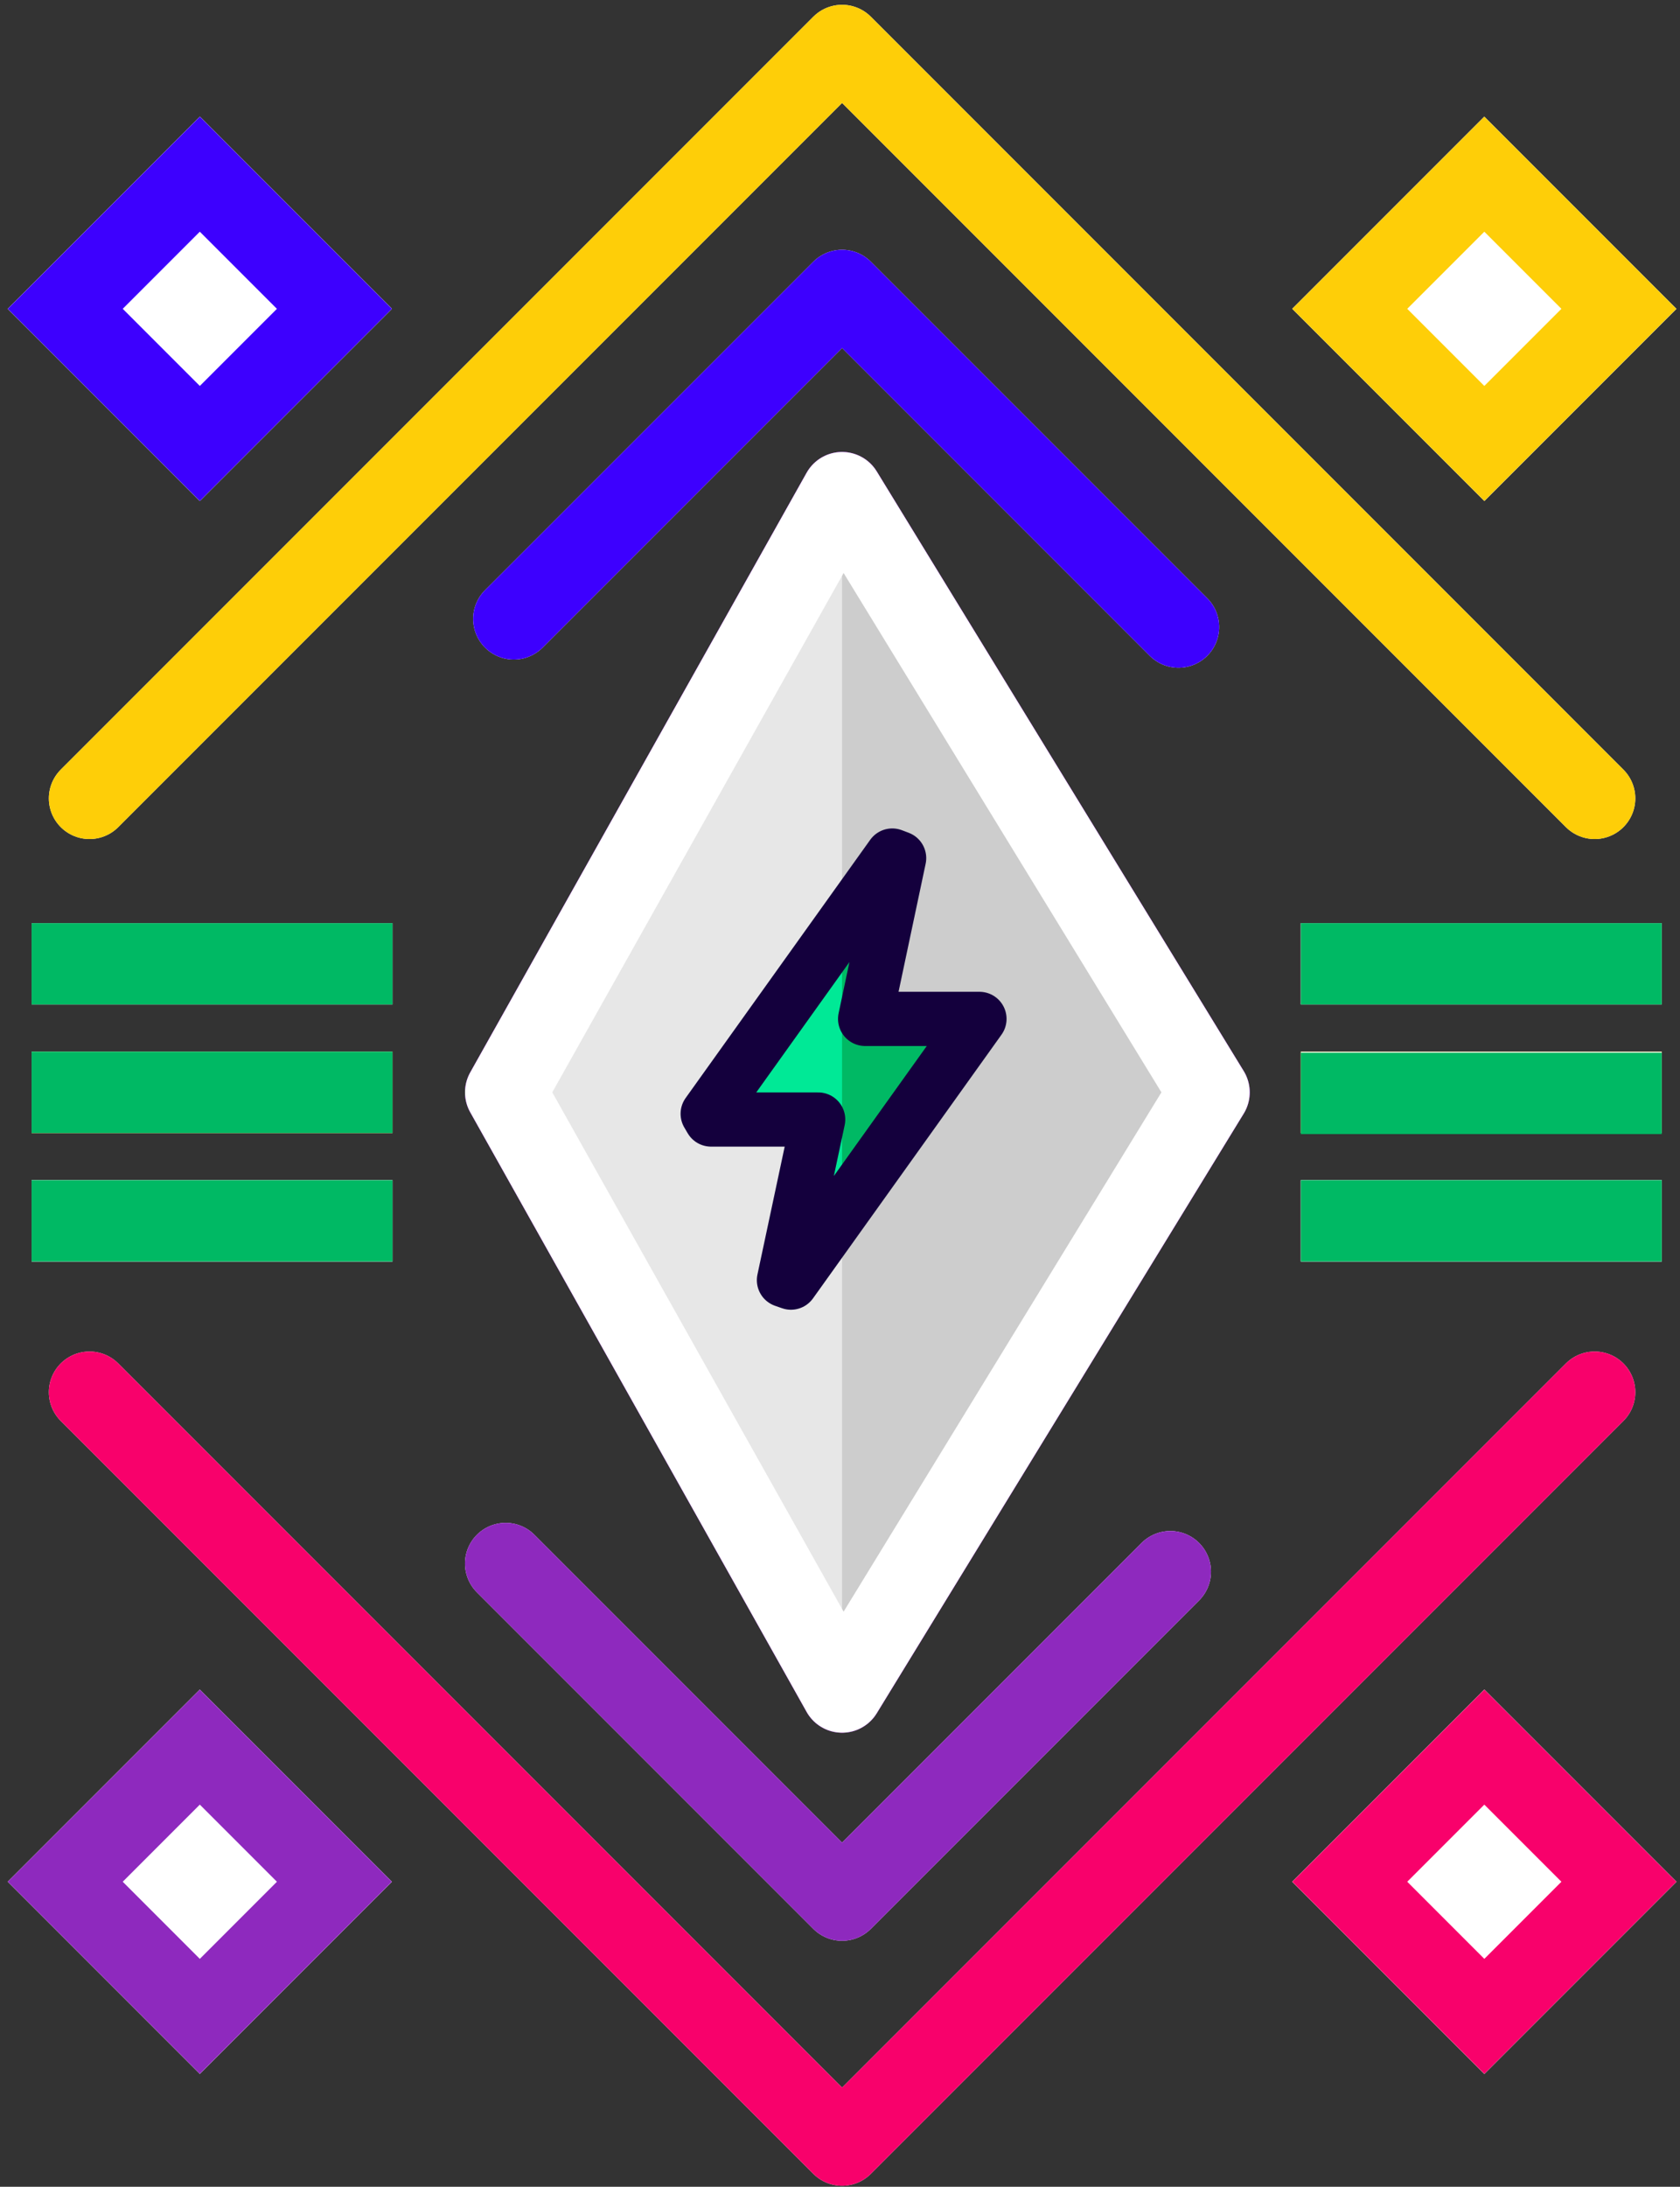 <svg xmlns="http://www.w3.org/2000/svg" width="186" height="242" fill="none" viewBox="0 0 186 242"><rect x="0" y="0" width="186" height="242" fill="#333333" stroke="none"/><path fill="#8E29BE" fill-rule="evenodd" d="M37.022 208.242L22.123 223.141L7.225 208.242L22.123 193.344L37.022 208.242Z" clip-rule="evenodd"/><path fill-rule="evenodd" stroke="#fff" stroke-width="9" d="M37.022 208.242L22.123 223.141L7.225 208.242L22.123 193.344L37.022 208.242Z" clip-rule="evenodd"/><path fill="#F8016B" fill-rule="evenodd" d="M179.235 208.242L164.336 223.141L149.438 208.242L164.336 193.344L179.235 208.242Z" clip-rule="evenodd"/><path fill-rule="evenodd" stroke="#fff" stroke-width="9" d="M179.235 208.242L164.336 223.141L149.438 208.242L164.336 193.344L179.235 208.242Z" clip-rule="evenodd"/><path fill="#E7E7E7" fill-rule="evenodd" d="M133.862 120.883L93.23 187.249L55.983 120.883L93.23 54.517L133.862 120.883Z" clip-rule="evenodd"/><path fill="#CDCDCD" fill-rule="evenodd" d="M133.862 120.883L93.23 187.249V54.517L133.862 120.883Z" clip-rule="evenodd"/><path fill-rule="evenodd" stroke="#FF006F" stroke-linecap="round" stroke-linejoin="round" stroke-width="9" d="M133.862 120.883L93.23 187.249L55.983 120.883L93.23 54.517L133.862 120.883Z" clip-rule="evenodd"/><path fill="#00E996" fill-rule="evenodd" d="M86.116 141.671C87.35 135.878 88.585 130.085 89.905 123.891H78.046C77.922 123.679 77.797 123.467 77.672 123.255L98.109 94.679C98.362 94.775 98.616 94.871 98.87 94.966C97.637 100.786 96.405 106.604 95.103 112.756H107.762C100.54 122.854 93.716 132.398 86.891 141.941C86.633 141.851 86.375 141.761 86.116 141.671Z" clip-rule="evenodd"/><path fill="#00B964" fill-rule="evenodd" d="M107.762 112.756C102.771 119.739 97.97 126.781 93.23 133.411V101.509C94.855 99.233 96.487 96.957 98.112 94.682C98.363 94.776 98.613 94.871 98.871 94.966C97.638 100.783 96.406 106.607 95.105 112.756H107.762Z" clip-rule="evenodd"/><path fill-rule="evenodd" stroke="#14003D" stroke-linecap="round" stroke-linejoin="round" stroke-width="6" d="M86.794 141.671C88.028 135.878 89.263 130.085 90.583 123.891H78.724C78.6 123.679 78.475 123.467 78.35 123.255L98.787 94.679C99.04 94.775 99.293 94.871 99.547 94.966C98.315 100.786 97.083 106.604 95.781 112.756H108.44C101.218 122.854 94.394 132.398 87.569 141.941C87.311 141.851 87.052 141.761 86.794 141.671Z" clip-rule="evenodd"/><path stroke="#fff" stroke-linecap="round" stroke-linejoin="round" stroke-width="9" d="M176.551 154.066L93.231 237.387L9.909 154.066"/><path stroke="#8E29BE" stroke-linecap="round" stroke-linejoin="round" stroke-width="9" d="M129.572 173.931L93.229 210.274L55.982 173.028"/><path fill="#FECE08" fill-rule="evenodd" d="M149.438 34.176L164.336 19.277L179.235 34.176L164.336 49.074L149.438 34.176Z" clip-rule="evenodd"/><path fill-rule="evenodd" stroke="#fff" stroke-width="9" d="M149.438 34.176L164.336 19.277L179.235 34.176L164.336 49.074L149.438 34.176Z" clip-rule="evenodd"/><path fill="#3D00FE" fill-rule="evenodd" d="M7.225 34.176L22.123 19.277L37.022 34.176L22.123 49.074L7.225 34.176Z" clip-rule="evenodd"/><path fill-rule="evenodd" stroke="#fff" stroke-width="9" d="M7.225 34.176L22.123 19.277L37.022 34.176L22.123 49.074L7.225 34.176Z" clip-rule="evenodd"/><path stroke="#fff" stroke-linecap="round" stroke-linejoin="round" stroke-width="9" d="M9.909 88.353L93.231 5.031L176.551 88.353"/><path stroke="#8E29BE" stroke-linecap="round" stroke-linejoin="round" stroke-width="9" d="M56.887 68.487L93.23 32.144L130.477 69.391"/><path stroke="#fff" stroke-width="9" d="M3.5 106.661H43.455"/><path stroke="#FFCF00" stroke-width="9" d="M3.5 120.883H43.455"/><path stroke="#fff" stroke-width="9" d="M3.5 135.104H43.455"/><path stroke="#fff" stroke-width="9" d="M144.021 106.661H183.976"/><path stroke="#FFCF00" stroke-width="9" d="M144.021 120.883H183.976"/><path stroke="#fff" stroke-width="9" d="M144.021 135.104H183.976"/><path fill="#8E29BE" fill-rule="evenodd" d="M37.022 208.242L22.123 223.141L7.225 208.242L22.123 193.344L37.022 208.242Z" clip-rule="evenodd"/><path fill-rule="evenodd" stroke="#fff" stroke-width="9" d="M37.022 208.242L22.123 223.141L7.225 208.242L22.123 193.344L37.022 208.242Z" clip-rule="evenodd"/><path fill="#F8016B" fill-rule="evenodd" d="M179.235 208.242L164.336 223.141L149.438 208.242L164.336 193.344L179.235 208.242Z" clip-rule="evenodd"/><path fill-rule="evenodd" stroke="#fff" stroke-width="9" d="M179.235 208.242L164.336 223.141L149.438 208.242L164.336 193.344L179.235 208.242Z" clip-rule="evenodd"/><path fill="#E7E7E7" fill-rule="evenodd" d="M133.862 120.883L93.23 187.249L55.983 120.883L93.23 54.517L133.862 120.883Z" clip-rule="evenodd"/><path fill="#CDCDCD" fill-rule="evenodd" d="M133.862 120.883L93.23 187.249V54.517L133.862 120.883Z" clip-rule="evenodd"/><path fill-rule="evenodd" stroke="#4700FF" stroke-linecap="round" stroke-linejoin="round" stroke-width="9" d="M133.862 120.883L93.23 187.249L55.983 120.883L93.23 54.517L133.862 120.883Z" clip-rule="evenodd"/><path fill="#00E996" fill-rule="evenodd" d="M86.116 141.671C87.35 135.878 88.585 130.085 89.905 123.891H78.046C77.922 123.679 77.797 123.467 77.672 123.255L98.109 94.679C98.362 94.775 98.616 94.871 98.87 94.966C97.637 100.786 96.405 106.604 95.103 112.756H107.762C100.54 122.854 93.716 132.398 86.891 141.941C86.633 141.851 86.375 141.761 86.116 141.671Z" clip-rule="evenodd"/><path fill="#00B964" fill-rule="evenodd" d="M107.762 112.756C102.771 119.739 97.97 126.781 93.23 133.411V101.509C94.855 99.233 96.487 96.957 98.112 94.682C98.363 94.776 98.613 94.871 98.871 94.966C97.638 100.783 96.406 106.607 95.105 112.756H107.762Z" clip-rule="evenodd"/><path fill-rule="evenodd" stroke="#14003D" stroke-linecap="round" stroke-linejoin="round" stroke-width="6" d="M86.794 141.671C88.028 135.878 89.263 130.085 90.583 123.891H78.724C78.6 123.679 78.475 123.467 78.35 123.255L98.787 94.679C99.04 94.775 99.293 94.871 99.547 94.966C98.315 100.786 97.083 106.604 95.781 112.756H108.44C101.218 122.854 94.394 132.398 87.569 141.941C87.311 141.851 87.052 141.761 86.794 141.671Z" clip-rule="evenodd"/><path stroke="#F8016B" stroke-linecap="round" stroke-linejoin="round" stroke-width="9" d="M176.551 154.066L93.231 237.387L9.909 154.066"/><path stroke="#EDF4EE" stroke-linecap="round" stroke-linejoin="round" stroke-width="9" d="M129.572 173.931L93.229 210.274L55.982 173.028"/><path fill="#FECE08" fill-rule="evenodd" d="M149.438 34.176L164.336 19.277L179.235 34.176L164.336 49.074L149.438 34.176Z" clip-rule="evenodd"/><path fill-rule="evenodd" stroke="#fff" stroke-width="9" d="M149.438 34.176L164.336 19.277L179.235 34.176L164.336 49.074L149.438 34.176Z" clip-rule="evenodd"/><path fill="#3D00FE" fill-rule="evenodd" d="M7.225 34.176L22.123 19.277L37.022 34.176L22.123 49.074L7.225 34.176Z" clip-rule="evenodd"/><path fill-rule="evenodd" stroke="#fff" stroke-width="9" d="M7.225 34.176L22.123 19.277L37.022 34.176L22.123 49.074L7.225 34.176Z" clip-rule="evenodd"/><path stroke="#FECE08" stroke-linecap="round" stroke-linejoin="round" stroke-width="9" d="M9.909 88.353L93.231 5.031L176.551 88.353"/><path stroke="#EDF4EE" stroke-linecap="round" stroke-linejoin="round" stroke-width="9" d="M56.887 68.487L93.23 32.144L130.477 69.391"/><path stroke="#fff" stroke-width="9" d="M3.5 106.661H43.455"/><path stroke="#EDF4EE" stroke-width="9" d="M3.5 120.883H43.455"/><path stroke="#fff" stroke-width="9" d="M3.5 135.104H43.455"/><path stroke="#fff" stroke-width="9" d="M144.021 106.661H183.976"/><path stroke="#EDF4EE" stroke-width="9" d="M144.021 120.883H183.976"/><path stroke="#fff" stroke-width="9" d="M144.021 135.104H183.976"/><path fill="#fff" fill-rule="evenodd" d="M37.022 208.242L22.123 223.141L7.225 208.242L22.123 193.344L37.022 208.242Z" clip-rule="evenodd"/><path fill-rule="evenodd" stroke="#8E29BE" stroke-width="9" d="M37.022 208.242L22.123 223.141L7.225 208.242L22.123 193.344L37.022 208.242Z" clip-rule="evenodd"/><path fill="#fff" fill-rule="evenodd" d="M179.235 208.242L164.336 223.141L149.438 208.242L164.336 193.344L179.235 208.242Z" clip-rule="evenodd"/><path fill-rule="evenodd" stroke="#F8016B" stroke-width="9" d="M179.235 208.242L164.336 223.141L149.438 208.242L164.336 193.344L179.235 208.242Z" clip-rule="evenodd"/><path fill="#E7E7E7" fill-rule="evenodd" d="M133.862 120.883L93.23 187.249L55.983 120.883L93.23 54.517L133.862 120.883Z" clip-rule="evenodd"/><path fill="#CDCDCD" fill-rule="evenodd" d="M133.862 120.883L93.23 187.249V54.517L133.862 120.883Z" clip-rule="evenodd"/><path fill-rule="evenodd" stroke="#fff" stroke-linecap="round" stroke-linejoin="round" stroke-width="9" d="M133.862 120.883L93.23 187.249L55.983 120.883L93.23 54.517L133.862 120.883Z" clip-rule="evenodd"/><path fill="#00E996" fill-rule="evenodd" d="M86.116 141.671C87.35 135.878 88.585 130.085 89.905 123.891H78.046C77.922 123.679 77.797 123.467 77.672 123.255L98.109 94.679C98.362 94.775 98.616 94.871 98.87 94.966C97.637 100.786 96.405 106.604 95.103 112.756H107.762C100.54 122.854 93.716 132.398 86.891 141.941C86.633 141.851 86.375 141.761 86.116 141.671Z" clip-rule="evenodd"/><path fill="#00B964" fill-rule="evenodd" d="M107.762 112.756C102.771 119.739 97.97 126.781 93.23 133.411V101.509C94.855 99.233 96.487 96.957 98.112 94.682C98.363 94.776 98.613 94.871 98.871 94.966C97.638 100.783 96.406 106.607 95.105 112.756H107.762Z" clip-rule="evenodd"/><path fill-rule="evenodd" stroke="#14003D" stroke-linecap="round" stroke-linejoin="round" stroke-width="6" d="M86.794 141.671C88.028 135.878 89.263 130.085 90.583 123.891H78.724C78.6 123.679 78.475 123.467 78.35 123.255L98.787 94.679C99.04 94.775 99.293 94.871 99.547 94.966C98.315 100.786 97.083 106.604 95.781 112.756H108.44C101.218 122.854 94.394 132.398 87.569 141.941C87.311 141.851 87.052 141.761 86.794 141.671Z" clip-rule="evenodd"/><path stroke="#8E29BE" stroke-linecap="round" stroke-linejoin="round" stroke-width="9" d="M129.572 173.931L93.229 210.274L55.982 173.028"/><path fill="#fff" fill-rule="evenodd" d="M149.438 34.176L164.336 19.277L179.235 34.176L164.336 49.074L149.438 34.176Z" clip-rule="evenodd"/><path fill-rule="evenodd" stroke="#FECE08" stroke-width="9" d="M149.438 34.176L164.336 19.277L179.235 34.176L164.336 49.074L149.438 34.176Z" clip-rule="evenodd"/><path fill="#fff" fill-rule="evenodd" d="M7.225 34.176L22.123 19.277L37.022 34.176L22.123 49.074L7.225 34.176Z" clip-rule="evenodd"/><path fill-rule="evenodd" stroke="#3D00FE" stroke-width="9" d="M7.225 34.176L22.123 19.277L37.022 34.176L22.123 49.074L7.225 34.176Z" clip-rule="evenodd"/><path stroke="#3D00FE" stroke-linecap="round" stroke-linejoin="round" stroke-width="9" d="M56.887 68.487L93.23 32.144L130.477 69.391"/><path stroke="#00B964" stroke-width="9" d="M3.5 106.661H43.455"/><path stroke="#00B964" stroke-width="9" d="M3.5 120.883H43.455"/><path stroke="#00B964" stroke-width="9" d="M3.5 135.104H43.455"/><path fill="#00B964" fill-rule="evenodd" d="M144.021 106.661H183.976Z" clip-rule="evenodd"/><path stroke="#00B964" stroke-width="9" d="M144.021 106.661H183.976"/><path fill="#00E996" fill-rule="evenodd" d="M144.021 121H183.976Z" clip-rule="evenodd"/><path stroke="#00B964" stroke-width="9" d="M144.021 121H183.976"/><path fill="#00B964" fill-rule="evenodd" d="M144.021 135.104H183.976Z" clip-rule="evenodd"/><path stroke="#00B964" stroke-width="9" d="M144.021 135.104H183.976"/></svg>